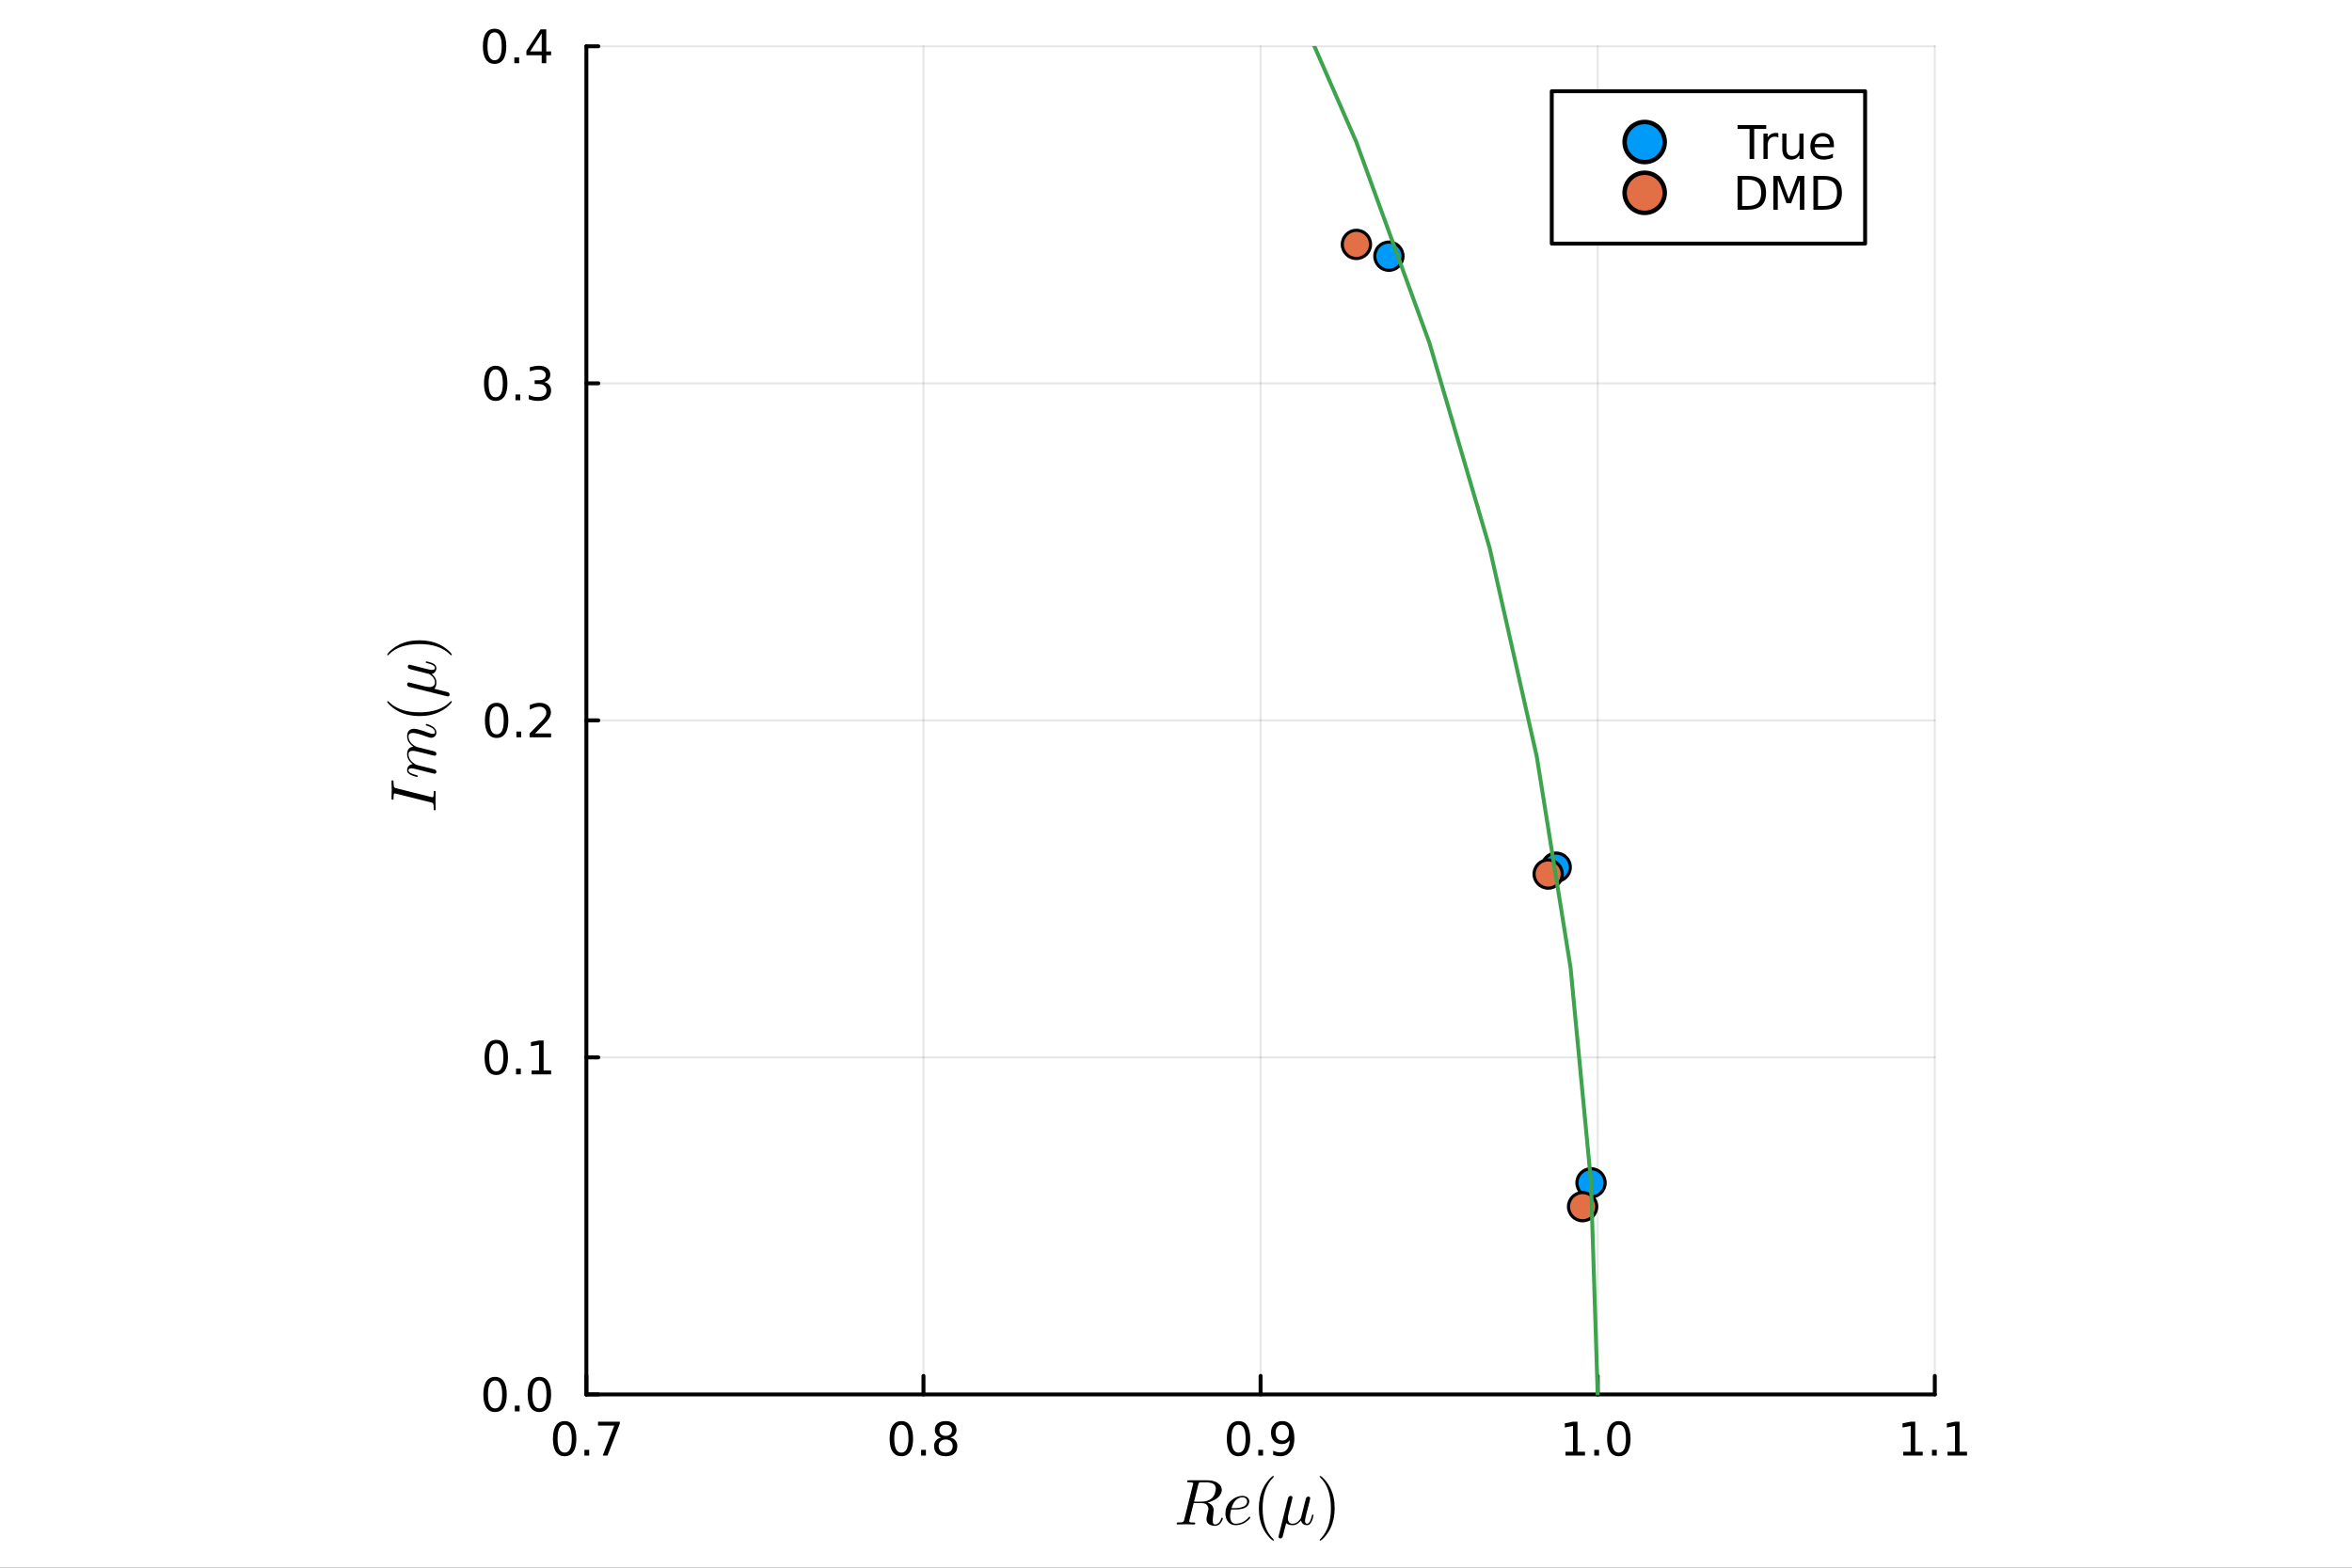 <?xml version="1.0" encoding="utf-8"?>
<svg xmlns="http://www.w3.org/2000/svg" xmlns:xlink="http://www.w3.org/1999/xlink" width="600" height="400" viewBox="0 0 2400 1600">
<rect x="0" y="0" width="2400" height="1600" fill="#333333" stroke="none"/>
<defs>
  <clipPath id="clip720">
    <rect x="0" y="0" width="2400" height="1600"/>
  </clipPath>
</defs>
<path clip-path="url(#clip720)" d="M0 1600 L2400 1600 L2400 0 L0 0  Z" fill="#ffffff" fill-rule="evenodd" fill-opacity="1"/>
<defs>
  <clipPath id="clip721">
    <rect x="480" y="0" width="1681" height="1600"/>
  </clipPath>
</defs>
<path clip-path="url(#clip720)" d="M598.343 1423.18 L1974.28 1423.18 L1974.28 47.244 L598.343 47.244  Z" fill="#ffffff" fill-rule="evenodd" fill-opacity="1"/>
<defs>
  <clipPath id="clip722">
    <rect x="598" y="47" width="1377" height="1377"/>
  </clipPath>
</defs>
<polyline clip-path="url(#clip722)" style="stroke:#000000; stroke-linecap:round; stroke-linejoin:round; stroke-width:2; stroke-opacity:0.1; fill:none" points="598.343,1423.18 598.343,47.244 "/>
<polyline clip-path="url(#clip722)" style="stroke:#000000; stroke-linecap:round; stroke-linejoin:round; stroke-width:2; stroke-opacity:0.1; fill:none" points="942.327,1423.18 942.327,47.244 "/>
<polyline clip-path="url(#clip722)" style="stroke:#000000; stroke-linecap:round; stroke-linejoin:round; stroke-width:2; stroke-opacity:0.1; fill:none" points="1286.31,1423.18 1286.31,47.244 "/>
<polyline clip-path="url(#clip722)" style="stroke:#000000; stroke-linecap:round; stroke-linejoin:round; stroke-width:2; stroke-opacity:0.1; fill:none" points="1630.3,1423.18 1630.3,47.244 "/>
<polyline clip-path="url(#clip722)" style="stroke:#000000; stroke-linecap:round; stroke-linejoin:round; stroke-width:2; stroke-opacity:0.1; fill:none" points="1974.28,1423.18 1974.28,47.244 "/>
<polyline clip-path="url(#clip722)" style="stroke:#000000; stroke-linecap:round; stroke-linejoin:round; stroke-width:2; stroke-opacity:0.1; fill:none" points="598.343,1423.18 1974.28,1423.18 "/>
<polyline clip-path="url(#clip722)" style="stroke:#000000; stroke-linecap:round; stroke-linejoin:round; stroke-width:2; stroke-opacity:0.1; fill:none" points="598.343,1079.2 1974.28,1079.2 "/>
<polyline clip-path="url(#clip722)" style="stroke:#000000; stroke-linecap:round; stroke-linejoin:round; stroke-width:2; stroke-opacity:0.1; fill:none" points="598.343,735.212 1974.28,735.212 "/>
<polyline clip-path="url(#clip722)" style="stroke:#000000; stroke-linecap:round; stroke-linejoin:round; stroke-width:2; stroke-opacity:0.1; fill:none" points="598.343,391.228 1974.28,391.228 "/>
<polyline clip-path="url(#clip722)" style="stroke:#000000; stroke-linecap:round; stroke-linejoin:round; stroke-width:2; stroke-opacity:0.1; fill:none" points="598.343,47.244 1974.28,47.244 "/>
<polyline clip-path="url(#clip720)" style="stroke:#000000; stroke-linecap:round; stroke-linejoin:round; stroke-width:4; stroke-opacity:1; fill:none" points="598.343,1423.18 1974.28,1423.18 "/>
<polyline clip-path="url(#clip720)" style="stroke:#000000; stroke-linecap:round; stroke-linejoin:round; stroke-width:4; stroke-opacity:1; fill:none" points="598.343,1423.18 598.343,1404.28 "/>
<polyline clip-path="url(#clip720)" style="stroke:#000000; stroke-linecap:round; stroke-linejoin:round; stroke-width:4; stroke-opacity:1; fill:none" points="942.327,1423.18 942.327,1404.28 "/>
<polyline clip-path="url(#clip720)" style="stroke:#000000; stroke-linecap:round; stroke-linejoin:round; stroke-width:4; stroke-opacity:1; fill:none" points="1286.31,1423.18 1286.31,1404.28 "/>
<polyline clip-path="url(#clip720)" style="stroke:#000000; stroke-linecap:round; stroke-linejoin:round; stroke-width:4; stroke-opacity:1; fill:none" points="1630.3,1423.18 1630.3,1404.28 "/>
<polyline clip-path="url(#clip720)" style="stroke:#000000; stroke-linecap:round; stroke-linejoin:round; stroke-width:4; stroke-opacity:1; fill:none" points="1974.28,1423.18 1974.28,1404.28 "/>
<path clip-path="url(#clip720)" d="M576.179 1454.1 Q572.568 1454.1 570.739 1457.66 Q568.934 1461.2 568.934 1468.33 Q568.934 1475.44 570.739 1479.01 Q572.568 1482.55 576.179 1482.55 Q579.813 1482.55 581.619 1479.01 Q583.447 1475.44 583.447 1468.33 Q583.447 1461.2 581.619 1457.66 Q579.813 1454.1 576.179 1454.1 M576.179 1450.39 Q581.989 1450.39 585.045 1455 Q588.123 1459.58 588.123 1468.33 Q588.123 1477.06 585.045 1481.67 Q581.989 1486.25 576.179 1486.25 Q570.369 1486.25 567.29 1481.67 Q564.235 1477.06 564.235 1468.33 Q564.235 1459.58 567.29 1455 Q570.369 1450.39 576.179 1450.39 Z" fill="#000000" fill-rule="nonzero" fill-opacity="1" /><path clip-path="url(#clip720)" d="M596.341 1479.7 L601.225 1479.7 L601.225 1485.58 L596.341 1485.58 L596.341 1479.7 Z" fill="#000000" fill-rule="nonzero" fill-opacity="1" /><path clip-path="url(#clip720)" d="M610.23 1451.02 L632.452 1451.02 L632.452 1453.01 L619.906 1485.58 L615.021 1485.58 L626.827 1454.96 L610.23 1454.96 L610.23 1451.02 Z" fill="#000000" fill-rule="nonzero" fill-opacity="1" /><path clip-path="url(#clip720)" d="M919.758 1454.1 Q916.147 1454.1 914.318 1457.66 Q912.512 1461.2 912.512 1468.33 Q912.512 1475.44 914.318 1479.01 Q916.147 1482.55 919.758 1482.55 Q923.392 1482.55 925.198 1479.01 Q927.026 1475.44 927.026 1468.33 Q927.026 1461.2 925.198 1457.66 Q923.392 1454.1 919.758 1454.1 M919.758 1450.39 Q925.568 1450.39 928.624 1455 Q931.702 1459.58 931.702 1468.33 Q931.702 1477.06 928.624 1481.67 Q925.568 1486.25 919.758 1486.25 Q913.948 1486.25 910.869 1481.67 Q907.813 1477.06 907.813 1468.33 Q907.813 1459.58 910.869 1455 Q913.948 1450.39 919.758 1450.39 Z" fill="#000000" fill-rule="nonzero" fill-opacity="1" /><path clip-path="url(#clip720)" d="M939.92 1479.7 L944.804 1479.7 L944.804 1485.58 L939.92 1485.58 L939.92 1479.7 Z" fill="#000000" fill-rule="nonzero" fill-opacity="1" /><path clip-path="url(#clip720)" d="M964.989 1469.17 Q961.656 1469.17 959.734 1470.95 Q957.836 1472.73 957.836 1475.86 Q957.836 1478.98 959.734 1480.77 Q961.656 1482.55 964.989 1482.55 Q968.322 1482.55 970.244 1480.77 Q972.165 1478.96 972.165 1475.86 Q972.165 1472.73 970.244 1470.95 Q968.346 1469.17 964.989 1469.17 M960.313 1467.18 Q957.304 1466.44 955.614 1464.38 Q953.947 1462.32 953.947 1459.35 Q953.947 1455.21 956.887 1452.8 Q959.85 1450.39 964.989 1450.39 Q970.151 1450.39 973.091 1452.8 Q976.031 1455.21 976.031 1459.35 Q976.031 1462.32 974.341 1464.38 Q972.674 1466.44 969.688 1467.18 Q973.068 1467.96 974.943 1470.26 Q976.841 1472.55 976.841 1475.86 Q976.841 1480.88 973.762 1483.57 Q970.707 1486.25 964.989 1486.25 Q959.272 1486.25 956.193 1483.57 Q953.137 1480.88 953.137 1475.86 Q953.137 1472.55 955.035 1470.26 Q956.934 1467.96 960.313 1467.18 M958.6 1459.79 Q958.6 1462.48 960.267 1463.98 Q961.957 1465.49 964.989 1465.49 Q967.998 1465.49 969.688 1463.98 Q971.401 1462.48 971.401 1459.79 Q971.401 1457.11 969.688 1455.6 Q967.998 1454.1 964.989 1454.1 Q961.957 1454.1 960.267 1455.6 Q958.6 1457.11 958.6 1459.79 Z" fill="#000000" fill-rule="nonzero" fill-opacity="1" /><path clip-path="url(#clip720)" d="M1263.79 1454.1 Q1260.18 1454.1 1258.35 1457.66 Q1256.54 1461.2 1256.54 1468.33 Q1256.54 1475.44 1258.35 1479.01 Q1260.18 1482.55 1263.79 1482.55 Q1267.42 1482.55 1269.23 1479.01 Q1271.06 1475.44 1271.06 1468.33 Q1271.06 1461.2 1269.23 1457.66 Q1267.42 1454.1 1263.79 1454.1 M1263.79 1450.39 Q1269.6 1450.39 1272.65 1455 Q1275.73 1459.58 1275.73 1468.33 Q1275.73 1477.06 1272.65 1481.67 Q1269.6 1486.25 1263.79 1486.25 Q1257.98 1486.25 1254.9 1481.67 Q1251.84 1477.06 1251.84 1468.33 Q1251.84 1459.58 1254.9 1455 Q1257.98 1450.39 1263.79 1450.39 Z" fill="#000000" fill-rule="nonzero" fill-opacity="1" /><path clip-path="url(#clip720)" d="M1283.95 1479.7 L1288.83 1479.7 L1288.83 1485.58 L1283.95 1485.58 L1283.95 1479.7 Z" fill="#000000" fill-rule="nonzero" fill-opacity="1" /><path clip-path="url(#clip720)" d="M1299.16 1484.86 L1299.16 1480.6 Q1300.92 1481.44 1302.72 1481.88 Q1304.53 1482.32 1306.26 1482.32 Q1310.89 1482.32 1313.32 1479.21 Q1315.78 1476.09 1316.13 1469.75 Q1314.78 1471.74 1312.72 1472.8 Q1310.66 1473.87 1308.16 1473.87 Q1302.98 1473.87 1299.95 1470.74 Q1296.94 1467.59 1296.94 1462.15 Q1296.94 1456.83 1300.08 1453.61 Q1303.23 1450.39 1308.46 1450.39 Q1314.46 1450.39 1317.61 1455 Q1320.78 1459.58 1320.78 1468.33 Q1320.78 1476.51 1316.89 1481.39 Q1313.02 1486.25 1306.47 1486.25 Q1304.71 1486.25 1302.91 1485.9 Q1301.1 1485.56 1299.16 1484.86 M1308.46 1470.21 Q1311.61 1470.21 1313.44 1468.06 Q1315.29 1465.9 1315.29 1462.15 Q1315.29 1458.43 1313.44 1456.27 Q1311.61 1454.1 1308.46 1454.1 Q1305.32 1454.1 1303.46 1456.27 Q1301.64 1458.43 1301.64 1462.15 Q1301.64 1465.9 1303.46 1468.06 Q1305.32 1470.21 1308.46 1470.21 Z" fill="#000000" fill-rule="nonzero" fill-opacity="1" /><path clip-path="url(#clip720)" d="M1597.45 1481.64 L1605.09 1481.64 L1605.09 1455.28 L1596.78 1456.95 L1596.78 1452.69 L1605.04 1451.02 L1609.72 1451.02 L1609.72 1481.64 L1617.36 1481.64 L1617.36 1485.58 L1597.45 1485.58 L1597.45 1481.64 Z" fill="#000000" fill-rule="nonzero" fill-opacity="1" /><path clip-path="url(#clip720)" d="M1626.8 1479.7 L1631.68 1479.7 L1631.68 1485.58 L1626.8 1485.58 L1626.8 1479.7 Z" fill="#000000" fill-rule="nonzero" fill-opacity="1" /><path clip-path="url(#clip720)" d="M1651.87 1454.1 Q1648.26 1454.1 1646.43 1457.66 Q1644.62 1461.2 1644.62 1468.33 Q1644.62 1475.44 1646.43 1479.01 Q1648.26 1482.55 1651.87 1482.55 Q1655.5 1482.55 1657.31 1479.01 Q1659.14 1475.44 1659.14 1468.33 Q1659.14 1461.2 1657.31 1457.66 Q1655.5 1454.1 1651.87 1454.1 M1651.87 1450.39 Q1657.68 1450.39 1660.73 1455 Q1663.81 1459.58 1663.81 1468.33 Q1663.81 1477.06 1660.73 1481.67 Q1657.68 1486.25 1651.87 1486.25 Q1646.06 1486.25 1642.98 1481.67 Q1639.92 1477.06 1639.92 1468.33 Q1639.92 1459.58 1642.98 1455 Q1646.06 1450.39 1651.87 1450.39 Z" fill="#000000" fill-rule="nonzero" fill-opacity="1" /><path clip-path="url(#clip720)" d="M1942.05 1481.64 L1949.68 1481.64 L1949.68 1455.28 L1941.37 1456.95 L1941.37 1452.69 L1949.64 1451.02 L1954.31 1451.02 L1954.31 1481.64 L1961.95 1481.64 L1961.95 1485.58 L1942.05 1485.58 L1942.05 1481.64 Z" fill="#000000" fill-rule="nonzero" fill-opacity="1" /><path clip-path="url(#clip720)" d="M1971.4 1479.7 L1976.28 1479.7 L1976.28 1485.58 L1971.4 1485.58 L1971.4 1479.7 Z" fill="#000000" fill-rule="nonzero" fill-opacity="1" /><path clip-path="url(#clip720)" d="M1987.28 1481.64 L1994.92 1481.64 L1994.92 1455.28 L1986.61 1456.95 L1986.61 1452.69 L1994.87 1451.02 L1999.55 1451.02 L1999.55 1481.64 L2007.18 1481.64 L2007.18 1485.58 L1987.28 1485.58 L1987.28 1481.64 Z" fill="#000000" fill-rule="nonzero" fill-opacity="1" /><path clip-path="url(#clip720)" d="M1240.59 1519.38 Q1240.59 1518.32 1240.3 1517.45 Q1240.04 1516.54 1239.62 1515.93 Q1239.23 1515.29 1238.49 1514.81 Q1237.75 1514.29 1237.14 1513.97 Q1236.53 1513.65 1235.5 1513.45 Q1234.47 1513.23 1233.79 1513.13 Q1233.11 1513 1231.95 1512.94 Q1230.8 1512.87 1230.22 1512.87 Q1229.67 1512.87 1228.57 1512.87 Q1225.13 1512.87 1224.55 1512.94 Q1223.68 1513.07 1223.36 1513.58 Q1223.03 1514.06 1222.71 1515.39 L1218.43 1532.58 L1225.8 1532.58 Q1229.83 1532.58 1232.6 1531.46 Q1235.37 1530.33 1236.95 1528.75 Q1238.69 1527.01 1239.62 1524.21 Q1240.59 1521.41 1240.59 1519.38 M1247.77 1549.75 Q1247.77 1550.1 1247.48 1550.91 Q1247.22 1551.71 1246.58 1552.84 Q1245.93 1553.94 1245.06 1554.93 Q1244.19 1555.93 1242.81 1556.61 Q1241.42 1557.32 1239.85 1557.32 Q1239.46 1557.32 1239.07 1557.28 Q1238.69 1557.28 1237.72 1557.12 Q1236.79 1556.99 1236.01 1556.74 Q1235.24 1556.51 1234.27 1555.96 Q1233.31 1555.45 1232.63 1554.74 Q1231.99 1554 1231.54 1552.84 Q1231.09 1551.65 1231.09 1550.2 Q1231.09 1548.91 1232.15 1544.6 Q1233.08 1540.92 1233.08 1540.02 Q1233.08 1539.02 1232.76 1538.09 Q1232.47 1537.16 1231.73 1536.19 Q1231.02 1535.22 1229.51 1534.64 Q1227.99 1534.03 1225.87 1534.03 L1218.04 1534.03 L1213.66 1551.52 Q1213.66 1551.55 1213.57 1552 Q1213.47 1552.42 1213.47 1552.65 Q1213.47 1553.07 1213.73 1553.32 Q1214.02 1553.58 1214.72 1553.71 Q1215.43 1553.81 1215.98 1553.84 Q1216.56 1553.84 1217.75 1553.84 Q1219.23 1553.84 1219.49 1554.1 Q1219.62 1554.26 1219.62 1554.55 Q1219.62 1555 1219.49 1555.32 Q1219.39 1555.61 1219.14 1555.71 Q1218.91 1555.8 1218.75 1555.84 Q1218.59 1555.87 1218.3 1555.87 L1209.93 1555.67 L1201.62 1555.87 Q1200.68 1555.87 1200.68 1555.13 Q1200.68 1554.48 1200.91 1554.23 Q1201.13 1553.94 1201.42 1553.9 Q1201.71 1553.84 1202.45 1553.84 Q1204.06 1553.84 1205.03 1553.74 Q1206 1553.65 1206.61 1553.52 Q1207.25 1553.36 1207.58 1552.9 Q1207.93 1552.45 1208.09 1552.07 Q1208.25 1551.65 1208.48 1550.71 L1217.3 1515.29 Q1217.56 1514.23 1217.56 1514.06 Q1217.56 1513.45 1217.17 1513.29 Q1216.82 1513.1 1215.79 1513 L1213.28 1512.87 Q1212.5 1512.87 1212.18 1512.84 Q1211.89 1512.81 1211.67 1512.65 Q1211.44 1512.49 1211.44 1512.13 Q1211.44 1511.23 1211.83 1511.04 Q1212.21 1510.81 1213.34 1510.81 L1232.15 1510.81 Q1238.56 1510.81 1242.62 1513.61 Q1246.71 1516.42 1246.71 1520.7 Q1246.71 1522.63 1245.84 1524.43 Q1244.97 1526.24 1243.52 1527.66 Q1242.1 1529.07 1240.2 1530.26 Q1238.3 1531.42 1236.27 1532.23 Q1234.27 1533 1232.21 1533.45 Q1233.11 1533.77 1233.95 1534.26 Q1234.82 1534.74 1235.92 1535.64 Q1237.04 1536.54 1237.72 1537.99 Q1238.4 1539.44 1238.4 1541.21 Q1238.4 1542.47 1238.14 1544.34 Q1237.49 1549.65 1237.49 1551.84 Q1237.49 1553.94 1238.04 1554.9 Q1238.59 1555.87 1240.14 1555.87 Q1241.65 1555.87 1243.32 1554.52 Q1245.03 1553.13 1246.13 1549.88 Q1246.38 1548.94 1247 1548.94 Q1247.03 1548.94 1247.06 1548.94 Q1247.12 1548.94 1247.25 1549.01 Q1247.38 1549.04 1247.48 1549.14 Q1247.61 1549.2 1247.67 1549.36 Q1247.77 1549.52 1247.77 1549.75 Z" fill="#000000" fill-rule="nonzero" fill-opacity="1" /><path clip-path="url(#clip720)" d="M1275.52 1548.23 Q1275.78 1548.52 1275.78 1548.81 Q1275.78 1549.1 1275.14 1549.94 Q1274.52 1550.78 1273.2 1551.91 Q1271.88 1553.03 1270.18 1554.1 Q1268.47 1555.16 1265.96 1555.87 Q1263.45 1556.61 1260.8 1556.61 Q1256.07 1556.61 1253.24 1553.23 Q1250.43 1549.85 1250.43 1544.66 Q1250.43 1541.34 1251.53 1538.41 Q1252.62 1535.45 1254.4 1533.36 Q1256.2 1531.26 1258.45 1529.75 Q1260.74 1528.2 1263.12 1527.46 Q1265.51 1526.72 1267.73 1526.72 Q1270.98 1526.72 1272.88 1528.36 Q1274.78 1530.01 1274.78 1532.33 Q1274.78 1532.87 1274.62 1533.55 Q1274.49 1534.23 1274.04 1535.29 Q1273.62 1536.35 1272.53 1537.41 Q1271.43 1538.44 1269.82 1539.12 Q1266.25 1540.63 1259.74 1540.63 L1256.23 1540.63 Q1255.2 1544.79 1255.2 1547.49 Q1255.2 1548.56 1255.39 1549.65 Q1255.59 1550.71 1256.1 1552.07 Q1256.65 1553.42 1257.87 1554.29 Q1259.13 1555.13 1260.93 1555.13 Q1261.51 1555.13 1262.13 1555.09 Q1262.77 1555.06 1264.38 1554.71 Q1266.02 1554.35 1267.47 1553.74 Q1268.92 1553.13 1270.76 1551.81 Q1272.62 1550.46 1274.11 1548.62 Q1274.62 1547.95 1274.98 1547.95 Q1275.27 1547.95 1275.52 1548.23 M1272.59 1532.33 Q1272.59 1530.55 1271.27 1529.36 Q1269.98 1528.17 1267.73 1528.17 Q1267.02 1528.17 1266.15 1528.33 Q1265.28 1528.49 1263.83 1529.17 Q1262.41 1529.85 1261.16 1530.97 Q1259.9 1532.07 1258.65 1534.23 Q1257.39 1536.35 1256.65 1539.19 L1259.36 1539.19 Q1260.29 1539.19 1260.97 1539.19 Q1261.64 1539.15 1263.12 1539.02 Q1264.64 1538.9 1265.73 1538.67 Q1266.83 1538.41 1268.21 1537.9 Q1269.6 1537.38 1270.47 1536.71 Q1271.37 1536 1271.98 1534.87 Q1272.59 1533.74 1272.59 1532.33 Z" fill="#000000" fill-rule="nonzero" fill-opacity="1" /><path clip-path="url(#clip720)" d="M1284.56 1539.38 Q1284.56 1528.24 1288.72 1519.25 Q1290.49 1515.48 1292.97 1512.33 Q1295.45 1509.17 1297.09 1507.78 Q1298.73 1506.4 1299.18 1506.4 Q1299.83 1506.4 1299.86 1507.04 Q1299.86 1507.37 1298.99 1508.17 Q1288.36 1518.99 1288.39 1539.38 Q1288.39 1559.83 1298.73 1570.23 Q1299.86 1571.36 1299.86 1571.71 Q1299.86 1572.36 1299.18 1572.36 Q1298.73 1572.36 1297.15 1571.04 Q1295.58 1569.72 1293.13 1566.69 Q1290.68 1563.66 1288.91 1559.96 Q1284.56 1550.97 1284.56 1539.38 Z" fill="#000000" fill-rule="nonzero" fill-opacity="1" /><path clip-path="url(#clip720)" d="M1340.36 1546.43 Q1339.52 1550.59 1338.39 1552.97 Q1336.59 1556.61 1333.5 1556.61 Q1331.31 1556.61 1329.63 1555.29 Q1327.99 1553.97 1327.57 1551.78 Q1326.73 1552.78 1326.12 1553.36 Q1325.54 1553.94 1324.38 1554.84 Q1323.26 1555.71 1321.84 1556.16 Q1320.42 1556.61 1318.81 1556.61 Q1314.88 1556.61 1312.4 1554.55 Q1309.05 1568.04 1308.76 1568.72 Q1307.83 1570.1 1306.48 1570.1 Q1305.64 1570.1 1305.12 1569.59 Q1304.61 1569.1 1304.61 1568.33 Q1304.64 1568.07 1304.83 1567.27 L1314.3 1529.1 Q1314.56 1528.07 1315.2 1527.49 Q1315.88 1526.88 1316.27 1526.82 Q1316.65 1526.72 1316.94 1526.72 Q1317.81 1526.72 1318.33 1527.2 Q1318.88 1527.66 1318.88 1528.49 Q1318.88 1528.62 1318.68 1529.36 Q1318.52 1530.07 1318.26 1531.17 Q1318.01 1532.23 1317.88 1532.71 L1315.11 1543.79 Q1314.17 1547.59 1314.17 1549.39 Q1314.17 1552.13 1315.4 1553.65 Q1316.65 1555.13 1319.07 1555.13 Q1320.58 1555.13 1322 1554.52 Q1323.42 1553.87 1324.38 1553 Q1325.35 1552.13 1326.12 1551.2 Q1326.9 1550.23 1327.25 1549.62 Q1327.6 1548.98 1327.64 1548.81 L1329.34 1542.08 L1332.47 1529.75 Q1332.66 1528.98 1333.01 1528.46 Q1333.4 1527.91 1333.85 1527.72 Q1334.3 1527.53 1334.56 1527.49 Q1334.82 1527.43 1335.04 1527.43 Q1335.85 1527.43 1336.4 1527.91 Q1336.94 1528.4 1336.94 1529.23 Q1336.94 1529.39 1336.75 1530.17 Q1336.59 1530.91 1336.33 1532 Q1336.07 1533.07 1335.95 1533.65 Q1334.91 1537.7 1334.82 1538.12 L1332.98 1545.24 Q1332.89 1545.66 1332.56 1547.01 Q1332.27 1548.36 1332.11 1549.07 Q1331.95 1549.75 1331.79 1550.68 Q1331.66 1551.58 1331.66 1552.1 Q1331.66 1555.13 1333.66 1555.13 Q1334.43 1555.13 1335.11 1554.68 Q1335.78 1554.19 1336.24 1553.52 Q1336.72 1552.84 1337.17 1551.68 Q1337.65 1550.49 1337.94 1549.52 Q1338.23 1548.52 1338.65 1546.98 Q1338.81 1546.24 1338.97 1546.01 Q1339.13 1545.79 1339.58 1545.79 Q1340.36 1545.79 1340.36 1546.43 Z" fill="#000000" fill-rule="nonzero" fill-opacity="1" /><path clip-path="url(#clip720)" d="M1346.61 1571.71 Q1346.61 1571.39 1347.45 1570.59 Q1358.08 1559.76 1358.08 1539.38 Q1358.08 1518.93 1347.87 1508.59 Q1346.61 1507.4 1346.61 1507.04 Q1346.61 1506.4 1347.26 1506.4 Q1347.71 1506.4 1349.28 1507.72 Q1350.9 1509.04 1353.31 1512.07 Q1355.76 1515.1 1357.56 1518.8 Q1361.91 1527.78 1361.91 1539.38 Q1361.91 1550.52 1357.75 1559.51 Q1355.98 1563.28 1353.5 1566.43 Q1351.02 1569.59 1349.38 1570.97 Q1347.74 1572.36 1347.26 1572.36 Q1346.61 1572.36 1346.61 1571.71 Z" fill="#000000" fill-rule="nonzero" fill-opacity="1" /><polyline clip-path="url(#clip720)" style="stroke:#000000; stroke-linecap:round; stroke-linejoin:round; stroke-width:4; stroke-opacity:1; fill:none" points="598.343,1423.18 598.343,47.244 "/>
<polyline clip-path="url(#clip720)" style="stroke:#000000; stroke-linecap:round; stroke-linejoin:round; stroke-width:4; stroke-opacity:1; fill:none" points="598.343,1423.18 610.534,1423.18 "/>
<polyline clip-path="url(#clip720)" style="stroke:#000000; stroke-linecap:round; stroke-linejoin:round; stroke-width:4; stroke-opacity:1; fill:none" points="598.343,1079.2 610.534,1079.2 "/>
<polyline clip-path="url(#clip720)" style="stroke:#000000; stroke-linecap:round; stroke-linejoin:round; stroke-width:4; stroke-opacity:1; fill:none" points="598.343,735.212 610.534,735.212 "/>
<polyline clip-path="url(#clip720)" style="stroke:#000000; stroke-linecap:round; stroke-linejoin:round; stroke-width:4; stroke-opacity:1; fill:none" points="598.343,391.228 610.534,391.228 "/>
<polyline clip-path="url(#clip720)" style="stroke:#000000; stroke-linecap:round; stroke-linejoin:round; stroke-width:4; stroke-opacity:1; fill:none" points="598.343,47.244 610.534,47.244 "/>
<path clip-path="url(#clip720)" d="M505.168 1408.98 Q501.557 1408.98 499.728 1412.54 Q497.922 1416.08 497.922 1423.21 Q497.922 1430.32 499.728 1433.89 Q501.557 1437.43 505.168 1437.43 Q508.802 1437.43 510.607 1433.89 Q512.436 1430.32 512.436 1423.21 Q512.436 1416.08 510.607 1412.54 Q508.802 1408.98 505.168 1408.98 M505.168 1405.27 Q510.978 1405.27 514.033 1409.88 Q517.112 1414.46 517.112 1423.21 Q517.112 1431.94 514.033 1436.55 Q510.978 1441.13 505.168 1441.13 Q499.357 1441.13 496.279 1436.55 Q493.223 1431.94 493.223 1423.21 Q493.223 1414.46 496.279 1409.88 Q499.357 1405.27 505.168 1405.27 Z" fill="#000000" fill-rule="nonzero" fill-opacity="1" /><path clip-path="url(#clip720)" d="M525.33 1434.58 L530.214 1434.58 L530.214 1440.46 L525.33 1440.46 L525.33 1434.58 Z" fill="#000000" fill-rule="nonzero" fill-opacity="1" /><path clip-path="url(#clip720)" d="M550.399 1408.98 Q546.788 1408.98 544.959 1412.54 Q543.153 1416.08 543.153 1423.21 Q543.153 1430.32 544.959 1433.89 Q546.788 1437.43 550.399 1437.43 Q554.033 1437.43 555.839 1433.89 Q557.667 1430.32 557.667 1423.21 Q557.667 1416.08 555.839 1412.54 Q554.033 1408.98 550.399 1408.98 M550.399 1405.27 Q556.209 1405.27 559.265 1409.88 Q562.343 1414.46 562.343 1423.21 Q562.343 1431.94 559.265 1436.55 Q556.209 1441.13 550.399 1441.13 Q544.589 1441.13 541.51 1436.55 Q538.454 1431.94 538.454 1423.21 Q538.454 1414.46 541.51 1409.88 Q544.589 1405.27 550.399 1405.27 Z" fill="#000000" fill-rule="nonzero" fill-opacity="1" /><path clip-path="url(#clip720)" d="M506.394 1064.99 Q502.783 1064.99 500.955 1068.56 Q499.149 1072.1 499.149 1079.23 Q499.149 1086.34 500.955 1089.9 Q502.783 1093.44 506.394 1093.44 Q510.029 1093.44 511.834 1089.9 Q513.663 1086.34 513.663 1079.23 Q513.663 1072.1 511.834 1068.56 Q510.029 1064.99 506.394 1064.99 M506.394 1061.29 Q512.205 1061.29 515.26 1065.9 Q518.339 1070.48 518.339 1079.23 Q518.339 1087.96 515.26 1092.56 Q512.205 1097.15 506.394 1097.15 Q500.584 1097.15 497.506 1092.56 Q494.45 1087.96 494.45 1079.23 Q494.45 1070.48 497.506 1065.9 Q500.584 1061.29 506.394 1061.29 Z" fill="#000000" fill-rule="nonzero" fill-opacity="1" /><path clip-path="url(#clip720)" d="M526.556 1090.6 L531.441 1090.6 L531.441 1096.48 L526.556 1096.48 L526.556 1090.6 Z" fill="#000000" fill-rule="nonzero" fill-opacity="1" /><path clip-path="url(#clip720)" d="M542.436 1092.54 L550.075 1092.54 L550.075 1066.18 L541.765 1067.84 L541.765 1063.58 L550.028 1061.92 L554.704 1061.92 L554.704 1092.54 L562.343 1092.54 L562.343 1096.48 L542.436 1096.48 L542.436 1092.54 Z" fill="#000000" fill-rule="nonzero" fill-opacity="1" /><path clip-path="url(#clip720)" d="M506.765 721.011 Q503.154 721.011 501.325 724.575 Q499.519 728.117 499.519 735.247 Q499.519 742.353 501.325 745.918 Q503.154 749.46 506.765 749.46 Q510.399 749.46 512.205 745.918 Q514.033 742.353 514.033 735.247 Q514.033 728.117 512.205 724.575 Q510.399 721.011 506.765 721.011 M506.765 717.307 Q512.575 717.307 515.63 721.913 Q518.709 726.497 518.709 735.247 Q518.709 743.973 515.63 748.58 Q512.575 753.163 506.765 753.163 Q500.955 753.163 497.876 748.58 Q494.82 743.973 494.82 735.247 Q494.82 726.497 497.876 721.913 Q500.955 717.307 506.765 717.307 Z" fill="#000000" fill-rule="nonzero" fill-opacity="1" /><path clip-path="url(#clip720)" d="M526.927 746.612 L531.811 746.612 L531.811 752.492 L526.927 752.492 L526.927 746.612 Z" fill="#000000" fill-rule="nonzero" fill-opacity="1" /><path clip-path="url(#clip720)" d="M546.024 748.557 L562.343 748.557 L562.343 752.492 L540.399 752.492 L540.399 748.557 Q543.061 745.802 547.644 741.173 Q552.251 736.52 553.431 735.177 Q555.677 732.654 556.556 730.918 Q557.459 729.159 557.459 727.469 Q557.459 724.714 555.515 722.978 Q553.593 721.242 550.491 721.242 Q548.292 721.242 545.839 722.006 Q543.408 722.77 540.63 724.321 L540.63 719.599 Q543.454 718.464 545.908 717.886 Q548.362 717.307 550.399 717.307 Q555.769 717.307 558.964 719.992 Q562.158 722.677 562.158 727.168 Q562.158 729.298 561.348 731.219 Q560.561 733.117 558.454 735.71 Q557.876 736.381 554.774 739.599 Q551.672 742.793 546.024 748.557 Z" fill="#000000" fill-rule="nonzero" fill-opacity="1" /><path clip-path="url(#clip720)" d="M505.816 377.027 Q502.205 377.027 500.376 380.592 Q498.57 384.133 498.57 391.263 Q498.57 398.369 500.376 401.934 Q502.205 405.476 505.816 405.476 Q509.45 405.476 511.256 401.934 Q513.084 398.369 513.084 391.263 Q513.084 384.133 511.256 380.592 Q509.45 377.027 505.816 377.027 M505.816 373.323 Q511.626 373.323 514.681 377.929 Q517.76 382.513 517.76 391.263 Q517.76 399.99 514.681 404.596 Q511.626 409.179 505.816 409.179 Q500.006 409.179 496.927 404.596 Q493.871 399.99 493.871 391.263 Q493.871 382.513 496.927 377.929 Q500.006 373.323 505.816 373.323 Z" fill="#000000" fill-rule="nonzero" fill-opacity="1" /><path clip-path="url(#clip720)" d="M525.978 402.628 L530.862 402.628 L530.862 408.508 L525.978 408.508 L525.978 402.628 Z" fill="#000000" fill-rule="nonzero" fill-opacity="1" /><path clip-path="url(#clip720)" d="M555.214 389.874 Q558.57 390.591 560.445 392.86 Q562.343 395.128 562.343 398.462 Q562.343 403.578 558.825 406.378 Q555.306 409.179 548.825 409.179 Q546.649 409.179 544.334 408.74 Q542.042 408.323 539.589 407.466 L539.589 402.953 Q541.533 404.087 543.848 404.665 Q546.163 405.244 548.686 405.244 Q553.084 405.244 555.376 403.508 Q557.69 401.772 557.69 398.462 Q557.69 395.406 555.538 393.693 Q553.408 391.957 549.589 391.957 L545.561 391.957 L545.561 388.115 L549.774 388.115 Q553.223 388.115 555.052 386.749 Q556.88 385.36 556.88 382.767 Q556.88 380.105 554.982 378.693 Q553.107 377.258 549.589 377.258 Q547.667 377.258 545.468 377.675 Q543.269 378.092 540.63 378.971 L540.63 374.805 Q543.292 374.064 545.607 373.693 Q547.945 373.323 550.005 373.323 Q555.329 373.323 558.431 375.754 Q561.533 378.161 561.533 382.281 Q561.533 385.152 559.89 387.142 Q558.246 389.11 555.214 389.874 Z" fill="#000000" fill-rule="nonzero" fill-opacity="1" /><path clip-path="url(#clip720)" d="M504.681 33.043 Q501.07 33.043 499.242 36.608 Q497.436 40.149 497.436 47.279 Q497.436 54.385 499.242 57.95 Q501.07 61.492 504.681 61.492 Q508.316 61.492 510.121 57.95 Q511.95 54.385 511.95 47.279 Q511.95 40.149 510.121 36.608 Q508.316 33.043 504.681 33.043 M504.681 29.339 Q510.492 29.339 513.547 33.946 Q516.626 38.529 516.626 47.279 Q516.626 56.006 513.547 60.612 Q510.492 65.195 504.681 65.195 Q498.871 65.195 495.793 60.612 Q492.737 56.006 492.737 47.279 Q492.737 38.529 495.793 33.946 Q498.871 29.339 504.681 29.339 Z" fill="#000000" fill-rule="nonzero" fill-opacity="1" /><path clip-path="url(#clip720)" d="M524.843 58.645 L529.728 58.645 L529.728 64.524 L524.843 64.524 L524.843 58.645 Z" fill="#000000" fill-rule="nonzero" fill-opacity="1" /><path clip-path="url(#clip720)" d="M552.76 34.038 L540.954 52.487 L552.76 52.487 L552.76 34.038 M551.533 29.964 L557.413 29.964 L557.413 52.487 L562.343 52.487 L562.343 56.376 L557.413 56.376 L557.413 64.524 L552.76 64.524 L552.76 56.376 L537.158 56.376 L537.158 51.862 L551.533 29.964 Z" fill="#000000" fill-rule="nonzero" fill-opacity="1" /><path clip-path="url(#clip720)" d="M400.31 796.433 Q400.922 796.433 401.212 796.69 Q401.47 796.916 401.534 797.27 Q401.566 797.624 401.566 798.558 Q401.566 800.136 401.695 801.135 Q401.792 802.133 401.953 802.745 Q402.082 803.357 402.532 803.711 Q402.951 804.033 403.338 804.194 Q403.724 804.323 404.594 804.548 L439.73 813.373 Q440.761 813.663 441.276 813.663 Q441.824 813.663 442.049 813.341 Q442.274 813.019 442.371 811.988 Q442.532 810.346 442.532 809.154 Q442.532 807.576 442.758 807.35 Q442.983 807.189 443.305 807.189 Q443.885 807.189 444.207 807.447 Q444.497 807.705 444.529 807.93 Q444.561 808.123 444.561 808.51 L444.368 817.334 L444.561 825.998 Q444.561 826.964 443.82 826.964 Q443.337 826.964 443.08 826.899 Q442.79 826.803 442.693 826.481 Q442.564 826.126 442.564 825.869 Q442.532 825.611 442.532 824.87 Q442.532 823.55 442.5 822.68 Q442.435 821.779 442.274 821.135 Q442.081 820.458 441.92 820.136 Q441.727 819.782 441.308 819.524 Q440.857 819.234 440.503 819.138 Q440.149 819.009 439.408 818.848 L403.853 809.959 Q403.273 809.83 402.822 809.83 Q401.953 809.83 401.759 810.861 Q401.566 811.859 401.566 814.371 Q401.566 815.144 401.534 815.466 Q401.502 815.756 401.341 816.014 Q401.18 816.239 400.825 816.239 Q400.375 816.239 400.085 816.11 Q399.763 815.982 399.666 815.756 Q399.569 815.498 399.537 815.337 Q399.505 815.176 399.505 814.919 L399.698 806.127 L399.505 797.431 Q399.505 796.433 400.31 796.433 Z" fill="#000000" fill-rule="nonzero" fill-opacity="1" /><path clip-path="url(#clip720)" d="M435.125 738.902 Q435.382 738.902 436.381 739.192 Q437.379 739.482 438.925 740.19 Q440.471 740.866 441.888 741.833 Q443.273 742.766 444.303 744.312 Q445.302 745.826 445.302 747.565 Q445.302 749.884 443.756 751.43 Q442.21 752.976 439.891 752.976 Q438.635 752.976 436.252 752.106 Q425.366 748.016 421.469 748.016 Q416.864 748.016 416.864 751.591 Q416.864 753.62 417.701 755.456 Q418.539 757.291 419.698 758.483 Q420.858 759.675 422.178 760.609 Q423.498 761.543 424.368 761.961 Q425.238 762.348 425.624 762.444 L441.534 766.406 Q442.886 766.728 443.53 766.953 Q444.175 767.179 444.722 767.79 Q445.302 768.402 445.302 769.369 Q445.302 770.174 444.819 770.753 Q444.336 771.301 443.498 771.301 Q443.369 771.301 442.693 771.14 Q442.017 770.979 441.083 770.753 Q440.149 770.528 439.601 770.431 Q435.221 769.272 434.609 769.111 L426.944 767.275 Q423.144 766.277 421.469 766.277 Q416.864 766.277 416.864 769.852 Q416.864 771.623 417.54 773.298 Q418.184 774.94 419.086 776.067 Q419.988 777.195 421.244 778.225 Q422.468 779.224 423.305 779.739 Q424.11 780.222 424.915 780.608 L428.2 781.446 Q429.102 781.639 432.613 782.573 L438.571 784.022 Q443.015 785.053 443.434 785.278 Q444.336 785.6 444.819 786.309 Q445.302 787.017 445.302 787.726 Q445.302 788.531 444.819 789.079 Q444.336 789.626 443.498 789.626 Q443.369 789.626 442.886 789.529 Q442.403 789.433 441.727 789.272 Q441.051 789.111 440.664 789.046 L425.431 785.214 Q422.661 784.505 421.791 784.344 Q420.89 784.151 419.891 784.151 Q416.864 784.151 416.864 786.212 Q416.864 787.887 418.861 788.982 Q420.858 790.077 424.722 791.011 Q425.785 791.301 426.01 791.494 Q426.236 791.655 426.236 792.138 Q426.204 792.943 425.56 792.943 Q425.399 792.943 424.368 792.686 Q423.337 792.428 421.791 791.945 Q420.213 791.43 419.183 790.882 Q418.506 790.56 418.056 790.27 Q417.605 789.98 416.896 789.401 Q416.188 788.821 415.801 787.951 Q415.415 787.082 415.415 786.019 Q415.415 783.668 416.928 781.929 Q418.442 780.158 421.147 779.932 Q415.415 775.649 415.415 769.658 Q415.415 766.277 417.122 764.248 Q418.764 762.348 421.791 762.122 Q415.415 757.678 415.415 751.365 Q415.415 747.726 417.315 745.762 Q419.183 743.797 422.468 743.797 Q424.175 743.797 427.428 744.667 Q430.648 745.536 432.258 746.116 Q433.869 746.696 436.96 747.823 Q439.923 749.014 441.663 749.014 Q442.79 749.014 443.305 748.628 Q443.82 748.241 443.82 747.404 Q443.82 746.116 443.08 744.989 Q442.307 743.861 441.051 743.056 Q439.762 742.219 438.474 741.671 Q437.154 741.124 435.672 740.705 Q434.867 740.448 434.674 740.319 Q434.481 740.158 434.481 739.707 Q434.481 738.902 435.125 738.902 Z" fill="#000000" fill-rule="nonzero" fill-opacity="1" /><path clip-path="url(#clip720)" d="M428.072 730.838 Q416.928 730.838 407.943 726.683 Q404.175 724.912 401.019 722.432 Q397.863 719.952 396.478 718.31 Q395.093 716.667 395.093 716.216 Q395.093 715.572 395.737 715.54 Q396.059 715.54 396.864 716.41 Q407.685 727.037 428.072 727.005 Q448.522 727.005 458.925 716.667 Q460.052 715.54 460.406 715.54 Q461.05 715.54 461.05 716.216 Q461.05 716.667 459.73 718.245 Q458.41 719.823 455.382 722.271 Q452.355 724.719 448.651 726.49 Q439.666 730.838 428.072 730.838 Z" fill="#000000" fill-rule="nonzero" fill-opacity="1" /><path clip-path="url(#clip720)" d="M435.125 675.042 Q439.279 675.879 441.663 677.006 Q445.302 678.81 445.302 681.902 Q445.302 684.092 443.981 685.766 Q442.661 687.409 440.471 687.828 Q441.469 688.665 442.049 689.277 Q442.629 689.857 443.53 691.016 Q444.4 692.143 444.851 693.56 Q445.302 694.977 445.302 696.588 Q445.302 700.517 443.241 702.997 Q456.735 706.346 457.411 706.636 Q458.796 707.57 458.796 708.922 Q458.796 709.76 458.281 710.275 Q457.798 710.79 457.025 710.79 Q456.767 710.758 455.962 710.565 L417.798 701.096 Q416.767 700.839 416.188 700.195 Q415.576 699.518 415.511 699.132 Q415.415 698.745 415.415 698.455 Q415.415 697.586 415.898 697.071 Q416.349 696.523 417.186 696.523 Q417.315 696.523 418.056 696.716 Q418.764 696.877 419.859 697.135 Q420.922 697.393 421.405 697.522 L432.484 700.291 Q436.284 701.225 438.088 701.225 Q440.825 701.225 442.339 700.001 Q443.82 698.745 443.82 696.33 Q443.82 694.816 443.208 693.399 Q442.564 691.982 441.695 691.016 Q440.825 690.05 439.891 689.277 Q438.925 688.504 438.313 688.15 Q437.669 687.795 437.508 687.763 L430.777 686.056 L418.442 682.932 Q417.669 682.739 417.154 682.385 Q416.606 681.998 416.413 681.547 Q416.22 681.097 416.188 680.839 Q416.123 680.581 416.123 680.356 Q416.123 679.551 416.606 679.003 Q417.089 678.456 417.927 678.456 Q418.088 678.456 418.861 678.649 Q419.601 678.81 420.696 679.068 Q421.759 679.325 422.339 679.454 Q426.397 680.485 426.816 680.581 L433.933 682.417 Q434.352 682.514 435.704 682.836 Q437.057 683.125 437.766 683.287 Q438.442 683.448 439.376 683.609 Q440.278 683.737 440.793 683.737 Q443.82 683.737 443.82 681.741 Q443.82 680.968 443.369 680.291 Q442.886 679.615 442.21 679.164 Q441.534 678.681 440.374 678.23 Q439.183 677.747 438.216 677.457 Q437.218 677.167 435.672 676.749 Q434.931 676.588 434.706 676.427 Q434.481 676.266 434.481 675.815 Q434.481 675.042 435.125 675.042 Z" fill="#000000" fill-rule="nonzero" fill-opacity="1" /><path clip-path="url(#clip720)" d="M460.406 668.788 Q460.084 668.788 459.279 667.95 Q448.458 657.322 428.072 657.322 Q407.621 657.322 397.283 667.532 Q396.091 668.788 395.737 668.788 Q395.093 668.788 395.093 668.143 Q395.093 667.693 396.413 666.114 Q397.734 664.504 400.761 662.089 Q403.788 659.641 407.492 657.838 Q416.478 653.49 428.072 653.49 Q439.215 653.49 448.2 657.644 Q451.968 659.416 455.125 661.896 Q458.281 664.375 459.666 666.018 Q461.05 667.66 461.05 668.143 Q461.05 668.788 460.406 668.788 Z" fill="#000000" fill-rule="nonzero" fill-opacity="1" /><circle clip-path="url(#clip722)" cx="1417.24" cy="261.466" r="14.4" fill="#009af9" fill-rule="evenodd" fill-opacity="1" stroke="#000000" stroke-opacity="1" stroke-width="3.2"/>
<circle clip-path="url(#clip722)" cx="1623.51" cy="1207.19" r="14.4" fill="#009af9" fill-rule="evenodd" fill-opacity="1" stroke="#000000" stroke-opacity="1" stroke-width="3.2"/>
<circle clip-path="url(#clip722)" cx="1587.94" cy="885.07" r="14.4" fill="#009af9" fill-rule="evenodd" fill-opacity="1" stroke="#000000" stroke-opacity="1" stroke-width="3.2"/>
<circle clip-path="url(#clip722)" cx="1384.09" cy="249.442" r="14.4" fill="#e26f46" fill-rule="evenodd" fill-opacity="1" stroke="#000000" stroke-opacity="1" stroke-width="3.2"/>
<circle clip-path="url(#clip722)" cx="1579.77" cy="892.045" r="14.4" fill="#e26f46" fill-rule="evenodd" fill-opacity="1" stroke="#000000" stroke-opacity="1" stroke-width="3.2"/>
<circle clip-path="url(#clip722)" cx="1614.9" cy="1231.54" r="14.4" fill="#e26f46" fill-rule="evenodd" fill-opacity="1" stroke="#000000" stroke-opacity="1" stroke-width="3.2"/>
<polyline clip-path="url(#clip722)" style="stroke:#3da44d; stroke-linecap:round; stroke-linejoin:round; stroke-width:4; stroke-opacity:1; fill:none" points="1630.3,1423.18 1623.37,1205.01 1602.62,987.722 1568.13,772.186 1520.04,559.271 1458.55,349.835 1383.89,144.721 1296.38,-55.246 1196.36,-249.259 1084.23,-436.538 960.456,-616.328 825.525,-787.906 679.984,-950.581 524.419,-1103.7 359.456,-1246.64 185.758,-1378.83 4.027,-1499.74 -185.008,-1608.88 -380.583,-1705.81 -581.913,-1790.14 -788.186,-1861.53 -998.571,-1919.7 -1212.22,-1964.4 -1428.28,-1995.46 -1645.87,-2012.76 -1864.12,-2016.23 -2082.15,-2005.84 -2299.08,-1981.65 -2514.05,-1943.74 -2726.17,-1892.28 -2934.61,-1827.47 -3138.51,-1749.57 -3337.06,-1658.89 -3529.46,-1555.81 -3714.94,-1440.73 -3892.74,-1314.11 -4062.16,-1176.48 -4222.51,-1028.37 -4373.13,-870.398 -4513.44,-703.188 -4642.86,-527.415 -4760.87,-343.788 -4867,-153.046 -4960.81,44.043 -5041.94,246.685 -5110.05,454.065 -5164.87,665.347 -5206.18,879.68 -5233.81,1096.2 -5247.65,1314.04 -5247.65,1532.32 -5233.81,1750.16 -5206.18,1966.68 -5164.87,2181.01 -5110.05,2392.29 -5041.94,2599.67 -4960.81,2802.32 -4867,2999.41 -4760.87,3190.15 -4642.86,3373.77 -4513.44,3549.55 -4373.13,3716.76 -4222.51,3874.73 -4062.16,4022.84 -3892.74,4160.47 -3714.94,4287.09 -3529.46,4402.17 -3337.06,4505.25 -3138.51,4595.93 -2934.61,4673.83 -2726.17,4738.64 -2514.05,4790.1 -2299.08,4828.01 -2082.15,4852.2 -1864.12,4862.59 -1645.87,4859.12 -1428.28,4841.82 -1212.22,4810.76 -998.571,4766.06 -788.186,4707.89 -581.913,4636.5 -380.583,4552.17 -185.008,4455.24 4.027,4346.1 185.758,4225.19 359.456,4093 524.419,3950.06 679.984,3796.94 825.525,3634.27 960.456,3462.69 1084.23,3282.9 1196.36,3095.62 1296.38,2901.61 1383.89,2701.64 1458.55,2496.52 1520.04,2287.09 1568.13,2074.17 1602.62,1858.64 1623.37,1641.35 1630.3,1423.18 "/>
<path clip-path="url(#clip720)" d="M1583.44 248.629 L1903.18 248.629 L1903.18 93.109 L1583.44 93.109  Z" fill="#ffffff" fill-rule="evenodd" fill-opacity="1"/>
<polyline clip-path="url(#clip720)" style="stroke:#000000; stroke-linecap:round; stroke-linejoin:round; stroke-width:4; stroke-opacity:1; fill:none" points="1583.44,248.629 1903.18,248.629 1903.18,93.109 1583.44,93.109 1583.44,248.629 "/>
<circle clip-path="url(#clip720)" cx="1678.23" cy="144.949" r="20.48" fill="#009af9" fill-rule="evenodd" fill-opacity="1" stroke="#000000" stroke-opacity="1" stroke-width="4.551"/>
<path clip-path="url(#clip720)" d="M1773.03 127.669 L1802.26 127.669 L1802.26 131.604 L1789.99 131.604 L1789.99 162.229 L1785.29 162.229 L1785.29 131.604 L1773.03 131.604 L1773.03 127.669 Z" fill="#000000" fill-rule="nonzero" fill-opacity="1" /><path clip-path="url(#clip720)" d="M1814.65 140.284 Q1813.93 139.868 1813.07 139.682 Q1812.24 139.474 1811.22 139.474 Q1807.61 139.474 1805.66 141.835 Q1803.74 144.173 1803.74 148.571 L1803.74 162.229 L1799.46 162.229 L1799.46 136.303 L1803.74 136.303 L1803.74 140.331 Q1805.09 137.969 1807.24 136.835 Q1809.39 135.678 1812.47 135.678 Q1812.91 135.678 1813.44 135.747 Q1813.97 135.794 1814.62 135.909 L1814.65 140.284 Z" fill="#000000" fill-rule="nonzero" fill-opacity="1" /><path clip-path="url(#clip720)" d="M1818.67 151.997 L1818.67 136.303 L1822.93 136.303 L1822.93 151.835 Q1822.93 155.516 1824.37 157.368 Q1825.8 159.196 1828.67 159.196 Q1832.12 159.196 1834.11 156.997 Q1836.13 154.798 1836.13 151.002 L1836.13 136.303 L1840.39 136.303 L1840.39 162.229 L1836.13 162.229 L1836.13 158.247 Q1834.58 160.608 1832.52 161.766 Q1830.48 162.9 1827.77 162.9 Q1823.3 162.9 1820.99 160.122 Q1818.67 157.344 1818.67 151.997 M1829.39 135.678 L1829.39 135.678 Z" fill="#000000" fill-rule="nonzero" fill-opacity="1" /><path clip-path="url(#clip720)" d="M1871.34 148.201 L1871.34 150.284 L1851.75 150.284 Q1852.03 154.682 1854.39 156.997 Q1856.78 159.289 1861.01 159.289 Q1863.47 159.289 1865.76 158.687 Q1868.07 158.085 1870.34 156.881 L1870.34 160.909 Q1868.05 161.881 1865.64 162.391 Q1863.23 162.9 1860.76 162.9 Q1854.55 162.9 1850.92 159.289 Q1847.31 155.678 1847.31 149.52 Q1847.31 143.155 1850.73 139.428 Q1854.18 135.678 1860.02 135.678 Q1865.25 135.678 1868.28 139.057 Q1871.34 142.414 1871.34 148.201 M1867.08 146.951 Q1867.03 143.456 1865.11 141.372 Q1863.21 139.289 1860.06 139.289 Q1856.5 139.289 1854.35 141.303 Q1852.22 143.317 1851.89 146.974 L1867.08 146.951 Z" fill="#000000" fill-rule="nonzero" fill-opacity="1" /><circle clip-path="url(#clip720)" cx="1678.23" cy="196.789" r="20.48" fill="#e26f46" fill-rule="evenodd" fill-opacity="1" stroke="#000000" stroke-opacity="1" stroke-width="4.551"/>
<path clip-path="url(#clip720)" d="M1777.7 183.351 L1777.7 210.226 L1783.35 210.226 Q1790.5 210.226 1793.81 206.985 Q1797.15 203.745 1797.15 196.754 Q1797.15 189.809 1793.81 186.592 Q1790.5 183.351 1783.35 183.351 L1777.7 183.351 M1773.03 179.509 L1782.63 179.509 Q1792.68 179.509 1797.38 183.698 Q1802.08 187.865 1802.08 196.754 Q1802.08 205.689 1797.35 209.879 Q1792.63 214.069 1782.63 214.069 L1773.03 214.069 L1773.03 179.509 Z" fill="#000000" fill-rule="nonzero" fill-opacity="1" /><path clip-path="url(#clip720)" d="M1809.53 179.509 L1816.5 179.509 L1825.32 203.027 L1834.18 179.509 L1841.15 179.509 L1841.15 214.069 L1836.59 214.069 L1836.59 183.722 L1827.68 207.425 L1822.98 207.425 L1814.07 183.722 L1814.07 214.069 L1809.53 214.069 L1809.53 179.509 Z" fill="#000000" fill-rule="nonzero" fill-opacity="1" /><path clip-path="url(#clip720)" d="M1855.11 183.351 L1855.11 210.226 L1860.76 210.226 Q1867.91 210.226 1871.22 206.985 Q1874.55 203.745 1874.55 196.754 Q1874.55 189.809 1871.22 186.592 Q1867.91 183.351 1860.76 183.351 L1855.11 183.351 M1850.43 179.509 L1860.04 179.509 Q1870.09 179.509 1874.78 183.698 Q1879.48 187.865 1879.48 196.754 Q1879.48 205.689 1874.76 209.879 Q1870.04 214.069 1860.04 214.069 L1850.43 214.069 L1850.43 179.509 Z" fill="#000000" fill-rule="nonzero" fill-opacity="1" /></svg>
